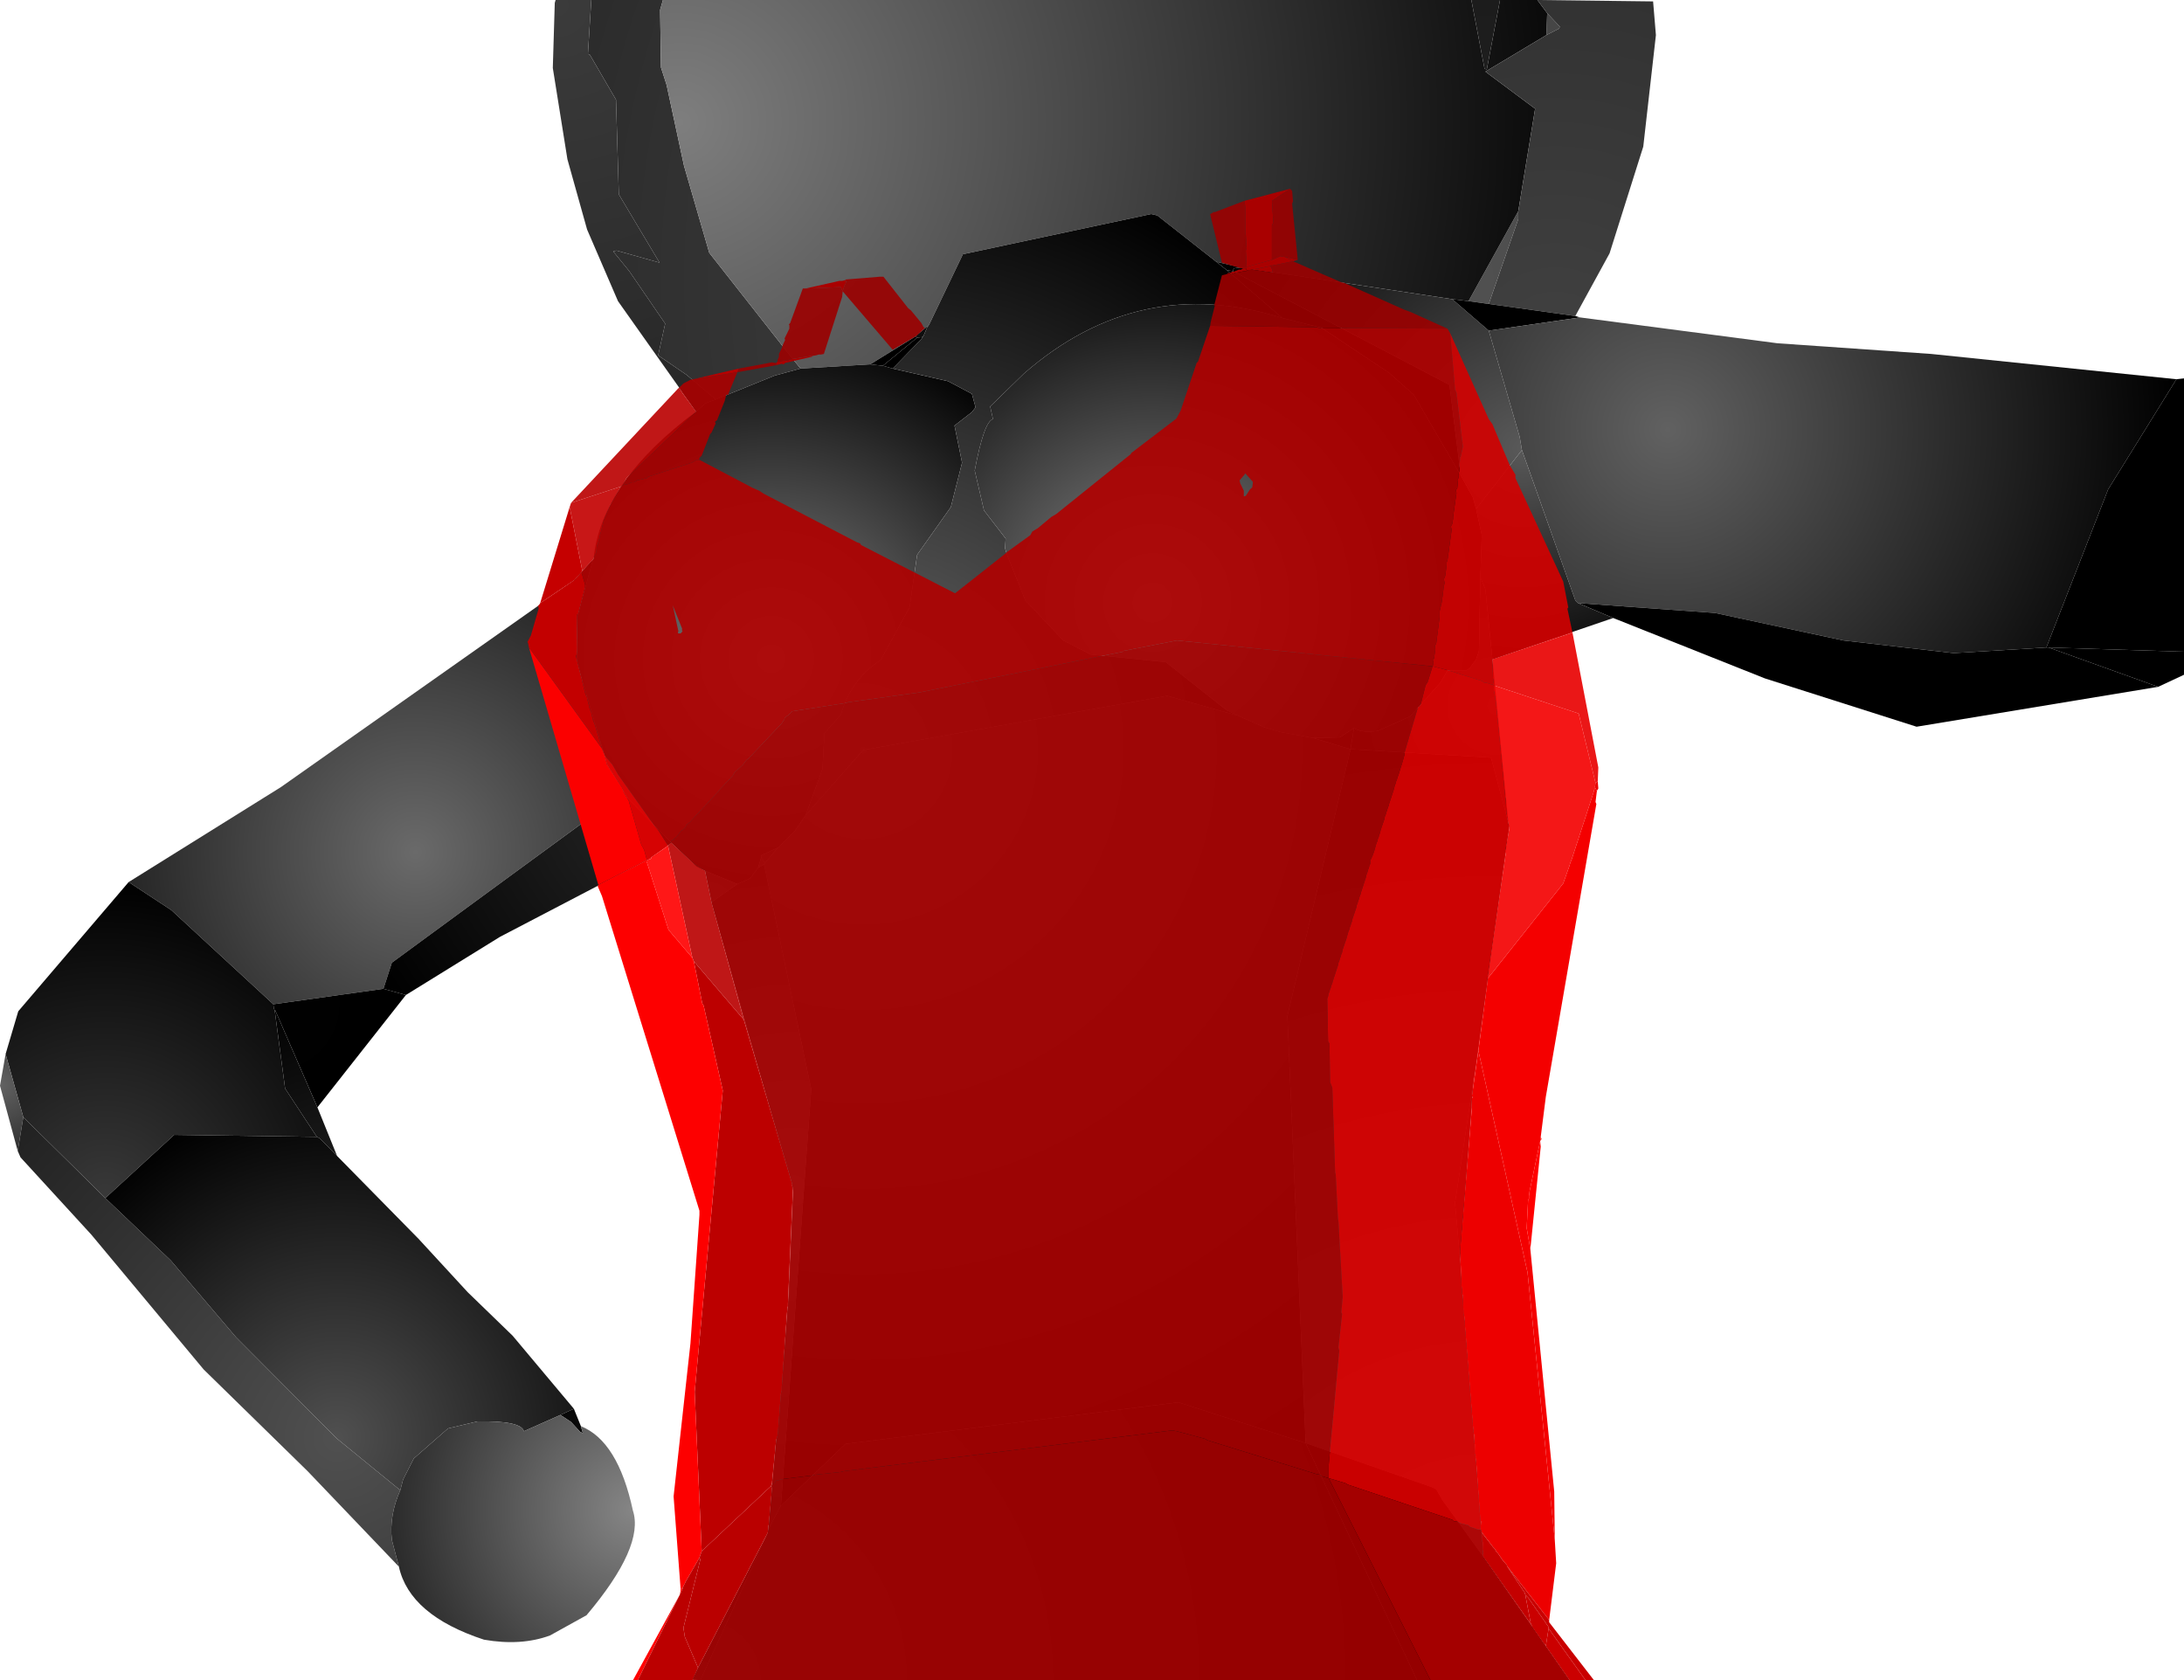 <?xml version="1.0" encoding="UTF-8" standalone="no"?>
<svg xmlns:xlink="http://www.w3.org/1999/xlink" height="299.1px" width="388.75px" xmlns="http://www.w3.org/2000/svg">
  <g transform="matrix(1.0, 0.0, 0.0, 1.0, 389.65, 300.0)">
    <path d="M-284.4 -300.0 L-271.65 -300.0 -272.15 -298.25 -272.0 -288.0 -271.0 -284.9 -267.9 -270.5 -263.4 -255.0 -250.15 -238.15 -250.0 -237.9 -247.15 -234.4 -251.75 -233.15 -262.25 -228.9 -267.4 -233.25 -272.5 -236.75 -271.25 -242.4 -277.65 -251.75 -280.5 -255.25 -279.9 -255.4 -272.25 -253.25 -279.5 -265.4 -280.0 -282.25 -284.65 -290.25 -285.0 -290.4 -284.4 -300.0 M-114.25 -297.65 L-112.0 -295.25 -112.15 -294.9 -114.4 -293.75 -114.25 -297.65 M-119.4 -262.4 L-119.4 -261.0 -124.65 -245.9 -128.25 -246.4 -119.4 -262.4" fill="url(#gradient0)" fill-rule="evenodd" stroke="none"/>
    <path d="M-271.65 -300.0 L-127.75 -300.0 -125.4 -287.75 -125.0 -287.65 -122.65 -300.0 -116.0 -300.0 -114.25 -297.65 -114.4 -293.75 -125.25 -287.25 -116.4 -280.65 -119.4 -262.4 -128.25 -246.4 -131.15 -246.75 -168.75 -252.4 -173.15 -253.4 -183.65 -261.65 -184.75 -261.9 -218.25 -254.75 -224.25 -242.25 -224.5 -242.0 -226.4 -240.4 -226.65 -240.15 -234.75 -235.15 -247.15 -234.4 -250.0 -237.9 -250.15 -238.15 -263.4 -255.0 -267.9 -270.5 -271.0 -284.9 -272.0 -288.0 -272.15 -298.25 -271.65 -300.0" fill="url(#gradient1)" fill-rule="evenodd" stroke="none"/>
    <path d="M-264.15 -145.0 L-265.65 -145.75 -270.15 -150.0 -277.9 -157.9 -281.5 -163.75 -287.0 -182.25 -286.9 -190.5 -286.75 -190.75 -284.25 -199.9 -284.0 -200.5 Q-282.65 -214.15 -265.75 -226.75 L-264.0 -228.25 -262.25 -228.9 -251.75 -233.15 -247.15 -234.4 -234.75 -235.15 -232.5 -234.9 -230.75 -234.4 -220.9 -232.15 -216.65 -229.9 -216.0 -227.5 -216.65 -226.65 -219.75 -224.25 -218.4 -217.65 -220.4 -209.75 -226.4 -201.25 -227.75 -191.9 -232.9 -182.5 Q-238.15 -179.15 -240.0 -172.75 L-242.9 -169.5 -243.25 -163.15 -246.25 -154.9 -248.15 -152.15 -251.15 -149.15 -254.15 -147.75 -254.15 -147.4 -254.75 -145.5 -256.15 -143.65 -258.4 -142.65 -264.15 -145.0" fill="url(#gradient2)" fill-rule="evenodd" stroke="none"/>
    <path d="M-232.5 -234.9 L-234.75 -235.15 -226.65 -240.15 -226.4 -239.9 -232.5 -234.9" fill="url(#gradient3)" fill-rule="evenodd" stroke="none"/>
    <path d="M-170.25 -251.75 L-171.25 -251.9 -173.15 -253.4 -168.75 -252.4 -170.0 -252.25 -170.25 -251.75 M-224.5 -242.0 L-224.65 -241.65 -225.25 -240.25 -225.5 -240.0 -226.4 -239.9 -226.65 -240.15 -226.4 -240.4 -224.5 -242.0" fill="url(#gradient4)" fill-rule="evenodd" stroke="none"/>
    <path d="M-224.65 -241.65 L-224.5 -242.0 -224.25 -242.25 -224.65 -241.65 M-225.5 -240.0 L-225.25 -240.25 -225.65 -239.65 -225.5 -240.0" fill="url(#gradient5)" fill-rule="evenodd" stroke="none"/>
    <path d="M-161.4 -243.4 Q-186.9 -251.4 -207.4 -233.5 L-213.4 -227.65 -212.9 -225.4 Q-214.5 -225.0 -216.15 -216.25 L-214.5 -209.15 -210.65 -204.15 -210.75 -202.4 -210.4 -201.25 -207.15 -193.15 -200.4 -186.0 -195.5 -183.5 -182.15 -182.15 -171.4 -173.65 -169.4 -172.65 -181.9 -176.15 -236.0 -166.5 -246.25 -154.9 -243.25 -163.15 -242.9 -169.5 -240.0 -172.75 Q-238.15 -179.15 -232.9 -182.5 L-227.75 -191.9 -226.4 -201.25 -220.4 -209.75 -218.4 -217.65 -219.75 -224.25 -216.65 -226.65 -216.0 -227.5 -216.65 -229.9 -220.9 -232.15 -230.75 -234.4 -225.65 -239.65 -225.25 -240.25 -224.65 -241.65 -224.25 -242.25 -218.25 -254.75 -184.75 -261.9 -183.65 -261.65 -173.15 -253.4 -171.25 -251.9 -161.4 -243.4 M-155.9 -168.65 L-151.15 -168.75 -148.65 -170.4 -149.25 -166.65 -155.9 -168.65 M-251.15 -149.15 L-253.5 -146.4 -254.15 -147.4 -254.15 -147.75 -251.15 -149.15" fill="url(#gradient6)" fill-rule="evenodd" stroke="none"/>
    <path d="M-129.65 -215.4 L-138.0 -229.75 -142.4 -233.65 -154.4 -241.65 -161.4 -243.4 -171.25 -251.9 -170.25 -251.75 -131.65 -231.5 -129.65 -215.4" fill="url(#gradient7)" fill-rule="evenodd" stroke="none"/>
    <path d="M-161.4 -243.4 L-154.4 -241.65 -142.4 -233.65 -138.0 -229.75 -129.65 -215.4 -127.5 -211.5 -126.9 -209.4 -125.9 -204.75 -126.15 -197.25 -126.4 -184.15 -126.9 -182.65 -128.0 -181.15 -128.65 -180.65 -132.0 -180.65 -133.25 -178.5 -138.65 -172.5 -144.4 -169.9 Q-147.25 -169.5 -148.65 -170.4 L-151.15 -168.75 -155.9 -168.65 -161.5 -169.65 -164.5 -170.5 -169.4 -172.65 -171.4 -173.65 -182.15 -182.15 -195.5 -183.5 -200.4 -186.0 -207.15 -193.15 -210.4 -201.25 -210.75 -202.4 -210.65 -204.15 -214.5 -209.15 -216.15 -216.25 Q-214.5 -225.0 -212.9 -225.4 L-213.4 -227.65 -207.4 -233.5 Q-186.9 -251.4 -161.4 -243.4" fill="url(#gradient8)" fill-rule="evenodd" stroke="none"/>
    <path d="M-169.4 -172.65 L-164.5 -170.5 -161.5 -169.65 -155.9 -168.65 -149.25 -166.65 -160.5 -119.15 -157.25 -43.15 -179.9 -50.4 -239.15 -43.0 -250.65 -32.0 -245.25 -106.15 -253.65 -146.15 -253.5 -146.4 -251.15 -149.15 -248.15 -152.15 -246.25 -154.9 -236.0 -166.5 -181.9 -176.15 -169.4 -172.65" fill="url(#gradient9)" fill-rule="evenodd" stroke="none"/>
    <path d="M-230.75 -234.4 L-232.5 -234.9 -226.4 -239.9 -225.5 -240.0 -225.65 -239.65 -230.75 -234.4" fill="url(#gradient10)" fill-rule="evenodd" stroke="none"/>
    <path d="M-127.75 -300.0 L-122.65 -300.0 -125.0 -287.65 -125.4 -287.75 -127.75 -300.0" fill="url(#gradient11)" fill-rule="evenodd" stroke="none"/>
    <path d="M-116.0 -300.0 L-95.4 -299.75 -94.9 -293.75 -97.15 -273.9 -103.15 -254.9 -109.25 -243.75 -124.65 -245.9 -119.4 -261.0 -119.4 -262.4 -116.4 -280.65 -125.25 -287.25 -114.4 -293.75 -112.15 -294.9 -112.0 -295.25 -114.25 -297.65 -116.0 -300.0" fill="url(#gradient12)" fill-rule="evenodd" stroke="none"/>
    <path d="M-124.65 -241.15 L-119.15 -222.25 -118.75 -219.9 -126.9 -209.4 -127.5 -211.5 -129.65 -215.4 -131.65 -231.5 -170.25 -251.75 -170.0 -252.25 -168.75 -252.4 -131.15 -246.75 -124.65 -241.15" fill="url(#gradient13)" fill-rule="evenodd" stroke="none"/>
    <path d="M-109.25 -243.75 L-108.4 -243.5 -124.65 -241.15 -131.15 -246.75 -128.25 -246.4 -124.65 -245.9 -109.25 -243.75" fill="url(#gradient14)" fill-rule="evenodd" stroke="none"/>
    <path d="M-108.4 -243.5 L-73.25 -238.9 -45.9 -237.0 -2.25 -232.5 -14.4 -212.9 -25.4 -184.75 -41.9 -183.75 -61.5 -186.0 -84.4 -190.9 -108.75 -192.65 -109.25 -193.15 -118.75 -219.9 -119.15 -222.25 -124.65 -241.15 -108.4 -243.5" fill="url(#gradient15)" fill-rule="evenodd" stroke="none"/>
    <path d="M-2.25 -232.5 L-0.9 -232.65 -0.9 -184.0 -25.0 -184.75 -25.4 -184.75 -14.4 -212.9 -2.25 -232.5" fill="url(#gradient16)" fill-rule="evenodd" stroke="none"/>
    <path d="M-0.9 -184.0 L-0.9 -179.9 -5.5 -177.75 -25.0 -184.75 -0.9 -184.0" fill="url(#gradient17)" fill-rule="evenodd" stroke="none"/>
    <path d="M-5.5 -177.75 L-48.5 -170.65 -75.5 -179.25 -102.5 -190.0 -108.75 -192.65 -84.4 -190.9 -61.5 -186.0 -41.9 -183.75 -25.4 -184.75 -25.0 -184.75 -5.5 -177.75" fill="url(#gradient18)" fill-rule="evenodd" stroke="none"/>
    <path d="M-265.75 -226.75 L-279.65 -246.4 -285.15 -259.15 -288.65 -271.65 -291.25 -287.9 -290.9 -299.5 -290.75 -300.0 -284.4 -300.0 -285.0 -290.4 -284.65 -290.25 -280.0 -282.25 -279.5 -265.4 -272.25 -253.25 -279.9 -255.4 -280.5 -255.25 -277.65 -251.75 -271.25 -242.4 -272.5 -236.75 -267.4 -233.25 -262.25 -228.9 -264.0 -228.25 -265.75 -226.75" fill="url(#gradient19)" fill-rule="evenodd" stroke="none"/>
    <path d="M-102.5 -190.0 L-124.0 -182.65 -125.25 -195.15 -126.15 -197.25 -125.9 -204.75 -126.9 -209.4 -118.75 -219.9 -109.25 -193.15 -108.75 -192.65 -102.5 -190.0" fill="url(#gradient20)" fill-rule="evenodd" stroke="none"/>
    <path d="M-124.0 -182.65 L-121.15 -153.5 -124.25 -165.15 -149.25 -166.65 -148.65 -170.4 Q-147.25 -169.5 -144.4 -169.9 L-138.65 -172.5 -133.25 -178.5 -132.0 -180.65 -128.65 -180.65 -128.0 -181.15 -126.9 -182.65 -126.4 -184.15 -126.15 -197.25 -125.25 -195.15 -124.0 -182.65" fill="url(#gradient21)" fill-rule="evenodd" stroke="none"/>
    <path d="M-284.25 -200.25 L-284.0 -200.5 -284.25 -199.9 -284.25 -200.25" fill="url(#gradient22)" fill-rule="evenodd" stroke="none"/>
    <path d="M-366.75 -143.0 L-339.65 -159.9 -287.5 -196.65 -284.25 -200.25 -284.25 -199.9 -286.75 -190.75 -286.9 -190.5 -287.0 -182.25 -281.5 -163.75 -277.9 -157.9 -282.25 -156.25 -319.9 -128.65 -321.4 -124.0 -341.0 -121.25 -359.15 -138.0 -366.75 -143.0" fill="url(#gradient23)" fill-rule="evenodd" stroke="none"/>
    <path d="M-388.65 -112.4 L-386.4 -120.0 -366.75 -143.0 -359.15 -138.0 -341.0 -121.25 -340.9 -120.5 -340.75 -120.15 -338.9 -106.25 -333.25 -97.65 -358.65 -98.0 -370.9 -86.75 -385.5 -101.15 -388.65 -112.4" fill="url(#gradient24)" fill-rule="evenodd" stroke="none"/>
    <path d="M-386.5 -95.15 L-389.65 -106.75 -388.65 -112.4 -385.5 -101.15 -386.5 -95.15" fill="url(#gradient25)" fill-rule="evenodd" stroke="none"/>
    <path d="M-318.65 -21.15 L-334.9 -38.15 -353.4 -56.25 -373.4 -80.25 -386.0 -94.0 -386.5 -95.15 -385.5 -101.15 -370.9 -86.75 -359.25 -75.65 -347.65 -62.0 -329.75 -44.0 -318.4 -34.75 Q-320.4 -30.25 -319.9 -25.9 L-318.65 -21.15" fill="url(#gradient26)" fill-rule="evenodd" stroke="none"/>
    <path d="M-270.15 -150.0 L-274.5 -146.9 -300.65 -133.25 -317.4 -122.9 -321.4 -124.0 -319.9 -128.65 -282.25 -156.25 -277.9 -157.9 -270.15 -150.0" fill="url(#gradient27)" fill-rule="evenodd" stroke="none"/>
    <path d="M-317.4 -122.9 L-333.15 -102.9 -340.65 -120.15 -340.75 -120.15 -340.9 -120.5 -341.0 -121.25 -321.4 -124.0 -317.4 -122.9" fill="url(#gradient28)" fill-rule="evenodd" stroke="none"/>
    <path d="M-121.15 -153.5 L-121.15 -153.4 -121.0 -153.0 -127.25 -108.4 -127.4 -108.0 -127.4 -107.5 -130.65 -85.9 -129.75 -75.65 -125.5 -22.75 -132.9 -33.0 -134.0 -34.9 -134.65 -35.25 -157.25 -43.15 -160.5 -119.15 -149.25 -166.65 -124.25 -165.15 -121.15 -153.5" fill="url(#gradient29)" fill-rule="evenodd" stroke="none"/>
    <path d="M-137.4 -0.9 L-265.0 -0.9 -253.4 -26.25 -253.0 -27.15 -252.9 -27.75 -250.65 -32.0 -239.15 -43.0 -179.9 -50.4 -157.25 -43.15 -137.4 -0.9" fill="url(#gradient30)" fill-rule="evenodd" stroke="none"/>
    <path d="M-252.9 -27.75 L-249.15 -70.15 -248.4 -87.9 -263.0 -139.4 -258.4 -142.65 -256.15 -143.65 -254.75 -145.5 -253.65 -146.15 -245.25 -106.15 -250.65 -32.0 -252.9 -27.75" fill="url(#gradient31)" fill-rule="evenodd" stroke="none"/>
    <path d="M-263.0 -139.4 L-264.15 -145.0 -258.4 -142.65 -263.0 -139.4 M-253.5 -146.4 L-253.65 -146.15 -254.75 -145.5 -254.15 -147.4 -253.5 -146.4" fill="url(#gradient32)" fill-rule="evenodd" stroke="none"/>
    <path d="M-127.4 -107.5 L-129.75 -75.65 -130.65 -85.9 -127.4 -107.5" fill="url(#gradient33)" fill-rule="evenodd" stroke="none"/>
    <path d="M-333.15 -102.9 L-329.65 -94.25 -332.75 -97.4 -333.25 -97.65 -338.9 -106.25 -340.75 -120.15 -340.65 -120.15 -333.15 -102.9" fill="url(#gradient34)" fill-rule="evenodd" stroke="none"/>
    <path d="M-329.65 -94.25 L-315.15 -79.5 -306.4 -70.0 -298.4 -62.25 -287.5 -49.25 -289.9 -48.15 -296.4 -45.25 Q-296.9 -47.15 -304.65 -47.0 L-309.9 -45.75 -316.0 -40.4 -317.9 -36.65 -318.4 -34.75 -329.75 -44.0 -347.65 -62.0 -359.25 -75.65 -370.9 -86.75 -358.65 -98.0 -333.25 -97.65 -332.75 -97.4 -329.65 -94.25" fill="url(#gradient35)" fill-rule="evenodd" stroke="none"/>
    <path d="M-287.5 -49.25 L-286.25 -46.15 -285.9 -44.9 -286.4 -45.15 -288.0 -46.9 -289.9 -48.15 -287.5 -49.25" fill="url(#gradient36)" fill-rule="evenodd" stroke="none"/>
    <path d="M-286.25 -46.15 Q-279.65 -43.5 -277.0 -31.15 -274.9 -24.75 -285.25 -12.5 L-291.75 -8.9 Q-296.9 -7.0 -303.5 -8.15 -316.75 -12.5 -318.65 -21.15 L-319.9 -25.9 Q-320.4 -30.25 -318.4 -34.75 L-317.9 -36.65 -316.0 -40.4 -309.9 -45.75 -304.65 -47.0 Q-296.9 -47.15 -296.4 -45.25 L-289.9 -48.15 -288.0 -46.9 -286.4 -45.15 -285.9 -44.9 -286.25 -46.15" fill="url(#gradient37)" fill-rule="evenodd" stroke="none"/>
    <path d="M-125.5 -22.75 L-110.25 -0.9 -137.4 -0.9 -157.25 -43.15 -134.65 -35.25 -134.0 -34.9 -132.9 -33.0 -125.5 -22.75" fill="url(#gradient38)" fill-rule="evenodd" stroke="none"/>
    <path d="M-265.0 -0.9 L-266.4 -1.15 -253.4 -26.25 -265.0 -0.9" fill="url(#gradient39)" fill-rule="evenodd" stroke="none"/>
    <path d="M-160.0 -266.4 L-163.25 -264.25 -163.0 -260.4 -163.25 -259.9 -163.25 -253.75 -167.75 -252.5 -167.9 -255.4 -167.75 -255.75 -167.9 -258.15 -168.0 -258.4 -168.0 -263.25 -168.15 -264.25 -160.0 -266.4 M-160.9 -254.25 L-158.65 -253.75 -159.5 -253.5 -160.9 -254.25 M-168.4 -252.25 L-168.0 -252.25 -167.9 -252.25 -167.75 -251.9 -167.75 -251.75 -168.15 -251.75 -170.5 -251.25 -170.75 -251.4 -171.15 -251.25 -171.15 -251.4 -170.75 -251.4 -170.25 -251.65 -170.0 -251.65 -169.15 -252.0 -168.75 -252.0 -168.4 -252.25 M-163.5 -252.65 L-163.15 -251.9 -163.15 -251.5 -166.75 -252.0 -163.5 -252.65 M-245.0 -236.65 L-245.15 -236.5 -249.9 -235.4 -250.15 -235.15 -250.5 -235.25 -251.5 -235.0 -251.5 -235.4 -251.25 -235.65 -250.75 -235.65 -250.4 -235.75 -250.15 -235.9 -249.4 -235.75 -249.15 -236.0 -245.25 -236.65 -245.0 -236.65 M-246.25 -248.65 L-240.25 -250.0 -239.75 -250.0 -239.15 -250.15 -239.0 -250.0 -239.15 -249.5 -239.4 -249.0 -239.65 -248.15 -240.0 -248.9 -246.25 -248.65" fill="#a90000" fill-rule="evenodd" stroke="none"/>
    <path d="M-132.0 -241.5 L-154.9 -241.65 -155.4 -241.75 -174.25 -242.0 -174.15 -242.65 -173.4 -245.65 -173.65 -245.65 -173.5 -245.75 -172.15 -251.0 -171.5 -251.15 -171.25 -251.25 -171.15 -251.25 -170.75 -251.4 -170.5 -251.25 -168.15 -251.75 -167.75 -251.75 -167.75 -251.9 -166.75 -252.0 -163.15 -251.5 -163.15 -251.9 -163.5 -252.65 -163.5 -252.75 -163.15 -252.75 -159.5 -253.5 -150.9 -249.75 -150.4 -249.65 -139.75 -244.9 -138.65 -244.5 -132.0 -241.5 M-160.0 -266.4 L-159.65 -266.0 -159.5 -264.15 -159.65 -263.75 -158.65 -253.75 -160.9 -254.25 -161.75 -254.4 -163.25 -253.75 -163.25 -259.9 -163.0 -260.4 -163.25 -264.25 -160.0 -266.4 M-168.15 -264.25 L-168.0 -263.25 -168.0 -258.4 -167.9 -258.15 -167.75 -255.75 -167.9 -255.4 -167.75 -252.5 -167.75 -252.4 -168.0 -252.25 -168.4 -252.25 -168.75 -252.25 -172.15 -253.25 -174.25 -261.9 -173.75 -262.15 -173.75 -262.25 -173.4 -262.25 -168.15 -264.25 M-239.15 -250.15 L-239.15 -250.25 -233.0 -250.75 -232.4 -250.75 -228.0 -245.15 -227.5 -244.75 -225.65 -242.5 -225.25 -241.75 -225.0 -241.65 -226.5 -240.25 -226.65 -240.15 -230.75 -237.75 -239.65 -248.15 -239.75 -247.15 -243.0 -237.0 -243.5 -236.9 -243.9 -236.9 -244.4 -236.75 -245.0 -236.65 -245.25 -236.65 -249.15 -236.0 -249.4 -235.75 -250.15 -235.9 -250.4 -235.75 -250.75 -235.65 -251.25 -235.65 -251.25 -235.9 -251.0 -236.5 -251.0 -237.0 -250.4 -238.25 -250.4 -238.4 -249.9 -239.5 -250.0 -239.75 -249.15 -241.5 -249.15 -242.15 -249.25 -242.25 -249.0 -242.5 -246.75 -248.65 -246.25 -248.65 -240.0 -248.9 -239.65 -248.15 -239.4 -249.0 -239.15 -249.5 -239.0 -250.0 -239.15 -250.15 M-251.5 -235.0 L-258.4 -233.75 -258.15 -234.4 -252.25 -235.5 -251.5 -235.4 -251.5 -235.0" fill="#9b0000" fill-opacity="0.91" fill-rule="evenodd" stroke="none"/>
    <path d="M-163.25 -253.75 L-161.75 -254.4 -160.9 -254.25 -159.5 -253.5 -163.15 -252.75 -163.5 -252.75 -163.5 -252.65 -166.75 -252.0 -167.75 -251.9 -167.9 -252.25 -168.0 -252.25 -167.75 -252.4 -167.75 -252.5 -163.25 -253.75" fill="#aa0000" fill-rule="evenodd" stroke="none"/>
    <path d="M-131.5 -240.65 L-130.65 -230.65 -130.4 -230.15 -129.25 -220.5 -129.65 -218.65 -129.75 -218.65 -129.9 -216.15 -130.0 -215.75 -130.0 -215.0 -130.25 -214.5 -130.15 -214.15 -130.25 -213.15 -130.5 -212.75 -130.4 -212.25 -131.0 -208.0 -131.0 -207.65 -131.15 -206.75 -131.4 -206.25 -131.25 -205.75 -132.0 -200.25 -132.15 -199.9 -132.15 -199.4 -132.4 -197.5 -132.65 -196.9 -132.5 -196.25 -132.65 -195.65 -133.0 -192.9 -133.4 -191.15 -133.4 -190.15 -134.0 -185.5 -134.25 -185.0 -134.15 -184.5 -134.4 -182.75 -134.65 -182.5 -134.5 -182.4 -134.5 -181.9 -134.65 -181.4 -180.15 -186.0 -189.65 -184.15 -189.75 -184.0 -226.0 -176.75 -238.75 -175.0 -238.9 -174.9 -248.65 -173.4 -248.9 -173.15 -249.0 -173.0 -249.4 -172.65 -249.65 -172.5 -250.0 -172.15 -250.0 -172.0 -250.5 -171.25 -256.4 -165.0 -256.75 -164.75 -257.4 -163.9 -258.9 -162.5 -259.25 -161.9 -261.5 -159.5 -261.75 -159.15 -263.65 -157.15 -263.75 -157.0 -266.65 -153.9 -266.75 -153.75 -267.5 -153.15 -267.65 -152.75 -268.15 -152.25 -268.4 -152.15 -269.15 -151.15 -269.4 -150.9 -269.65 -150.75 -269.75 -150.5 -270.15 -150.4 -270.15 -150.25 -270.25 -150.25 -270.25 -150.0 -270.75 -149.5 -272.5 -152.25 -273.15 -153.0 -279.65 -162.15 -280.65 -163.9 -282.0 -165.5 -282.5 -166.75 -283.9 -171.4 -284.0 -171.4 -284.4 -173.0 -284.4 -173.15 -284.5 -173.4 -284.65 -173.65 -285.25 -176.15 -285.4 -176.25 -287.15 -183.25 -287.0 -183.5 -286.9 -184.5 -287.0 -190.5 -286.75 -190.75 -285.5 -195.5 -285.5 -195.9 -286.15 -198.15 -286.0 -198.4 -284.0 -200.5 -283.9 -200.9 -283.5 -201.75 -283.5 -201.9 -283.4 -202.9 -283.25 -203.15 -282.15 -207.5 -281.0 -210.15 -280.75 -210.5 -279.15 -213.4 -278.75 -213.65 -277.65 -213.9 -277.25 -214.15 -276.75 -214.15 -276.25 -214.5 -274.5 -214.9 -274.25 -215.15 -266.5 -217.65 -265.65 -218.15 -265.15 -218.15 -255.65 -213.15 -254.5 -212.65 -253.75 -212.15 -237.15 -203.5 -236.5 -203.25 -236.4 -203.0 -219.65 -194.4 -210.65 -201.5 -210.4 -201.75 -206.25 -204.75 -205.9 -205.4 -204.9 -206.0 -202.5 -208.0 -201.65 -208.5 -188.4 -219.15 -188.25 -219.4 -180.25 -225.5 -179.5 -226.9 -176.65 -235.4 -176.4 -235.65 -174.25 -242.0 -155.4 -241.75 -154.9 -241.65 -132.0 -241.5 -131.5 -240.65 M-166.65 -214.25 L-168.0 -215.75 -168.15 -215.5 -169.0 -214.5 -168.9 -214.0 -168.25 -212.65 -168.25 -211.65 -167.9 -211.75 -167.15 -212.9 -166.75 -213.25 -166.65 -214.0 -166.65 -214.25 M-268.25 -188.15 L-269.9 -192.25 -268.9 -187.65 -269.0 -187.4 -268.9 -187.25 -268.5 -187.25 -268.15 -187.65 -268.25 -187.75 -268.25 -188.15" fill="#b00000" fill-opacity="0.91" fill-rule="evenodd" stroke="none"/>
    <path d="M-266.25 -232.5 L-258.15 -234.4 -258.4 -233.75 -266.25 -232.5" fill="#b60000" fill-rule="evenodd" stroke="none"/>
    <path d="M-265.15 -218.15 L-265.65 -218.15 -266.5 -217.65 -274.25 -215.15 -274.5 -214.9 -276.25 -214.5 -276.75 -214.15 -277.25 -214.15 -277.65 -213.9 -278.75 -213.65 -278.15 -214.9 -265.75 -226.75 -268.15 -230.0 -268.4 -230.4 -268.5 -230.65 -268.9 -230.9 -268.75 -231.0 -268.0 -231.75 -266.75 -232.4 -266.25 -232.5 -258.4 -233.75 -260.0 -229.9 -260.0 -229.75 -260.4 -229.75 -260.4 -229.65 -260.65 -228.65 -262.0 -225.25 -262.4 -224.9 -262.25 -224.65 -263.0 -223.0 -263.25 -222.75 -264.75 -218.9 -265.15 -218.5 -265.15 -218.15" fill="#a80000" fill-opacity="0.91" fill-rule="evenodd" stroke="none"/>
    <path d="M-134.65 -181.4 L-134.5 -181.9 -134.5 -182.4 -134.65 -182.5 -134.4 -182.75 -134.15 -184.5 -134.25 -185.0 -134.0 -185.5 -133.4 -190.15 -133.4 -191.15 -133.0 -192.9 -132.65 -195.65 -132.5 -196.25 -132.65 -196.9 -132.4 -197.5 -132.15 -199.4 -132.15 -199.9 -132.0 -200.25 -131.25 -205.75 -131.4 -206.25 -131.15 -206.75 -131.0 -207.65 -131.0 -208.0 -130.4 -212.25 -130.5 -212.75 -130.25 -213.15 -130.15 -214.15 -130.25 -214.5 -130.0 -215.0 -130.0 -215.75 -129.9 -216.15 -129.75 -218.65 -129.65 -218.65 -129.25 -220.5 -130.4 -230.15 -130.65 -230.65 -131.5 -240.65 -124.65 -225.4 -124.0 -224.5 -120.9 -217.15 -119.9 -215.5 -119.9 -214.9 -111.4 -196.5 -110.5 -191.9 -110.65 -191.65 -109.75 -187.4 -124.0 -182.65 -123.9 -179.25 -123.75 -178.9 -123.9 -178.15 -124.15 -178.15 -125.15 -178.5 -125.5 -178.5 -125.75 -178.75 -131.75 -180.65 -134.65 -181.4" fill="#d30000" fill-opacity="0.91" fill-rule="evenodd" stroke="none"/>
    <path d="M-270.25 -150.0 L-270.25 -150.25 -270.15 -150.25 -270.15 -150.4 -269.75 -150.5 -269.65 -150.75 -269.4 -150.9 -269.15 -151.15 -268.4 -152.15 -268.15 -152.25 -267.65 -152.75 -267.5 -153.15 -266.75 -153.75 -266.65 -153.9 -263.75 -157.0 -263.65 -157.15 -261.75 -159.15 -261.5 -159.5 -259.25 -161.9 -258.9 -162.5 -257.4 -163.9 -256.75 -164.75 -256.4 -165.0 -250.5 -171.25 -250.0 -172.0 -250.0 -172.15 -249.65 -172.5 -249.4 -172.65 -249.0 -173.0 -248.9 -173.15 -248.65 -173.4 -238.9 -174.9 -238.75 -175.0 -226.0 -176.75 -189.75 -184.0 -189.65 -184.15 -180.15 -186.0 -134.65 -181.4 -135.5 -178.65 -135.9 -178.0 -136.75 -174.65 -137.0 -174.25 -137.25 -174.15 -139.65 -166.0 -139.65 -165.65 -140.0 -164.4 -140.75 -162.0 -140.9 -161.65 -141.0 -161.25 -141.15 -160.9 -141.25 -160.5 -141.4 -160.15 -141.5 -159.65 -142.4 -156.9 -142.5 -156.5 -142.65 -156.15 -142.75 -155.75 -142.9 -155.4 -143.0 -155.0 -143.15 -154.65 -143.25 -154.15 -143.9 -152.25 -144.0 -151.75 -144.15 -151.4 -144.25 -151.0 -144.4 -150.65 -144.5 -150.25 -144.65 -149.9 -145.0 -148.65 -145.25 -147.9 -145.65 -147.0 -145.75 -147.0 -145.75 -146.25 -145.9 -145.9 -146.0 -145.5 -146.15 -145.15 -146.25 -144.75 -146.4 -144.4 -146.5 -143.9 -147.4 -141.15 -147.5 -140.75 -147.65 -140.4 -147.75 -140.0 -147.9 -139.65 -148.0 -139.25 -148.15 -138.9 -148.25 -138.4 -148.9 -136.5 -149.0 -136.0 -149.15 -135.65 -149.25 -135.25 -149.4 -134.9 -149.5 -134.5 -149.65 -134.15 -150.0 -132.9 -150.65 -131.0 -150.75 -130.5 -150.9 -130.15 -151.0 -129.75 -151.15 -129.4 -151.25 -129.0 -151.4 -128.65 -151.5 -128.15 -152.4 -125.4 -152.5 -125.0 -152.65 -124.65 -152.75 -124.25 -152.9 -123.9 -153.0 -123.5 -153.15 -123.15 -153.25 -122.65 -153.4 -122.25 -153.25 -114.65 -153.0 -114.25 -152.9 -107.4 -152.5 -106.4 -152.0 -91.25 -151.9 -91.0 -151.5 -83.15 -151.4 -82.5 -150.65 -69.15 -150.9 -66.4 -150.75 -66.15 -151.4 -60.15 -151.25 -59.65 -153.15 -39.15 -153.15 -36.9 -154.4 -37.25 -154.65 -37.5 -155.4 -37.65 -174.75 -43.65 -175.15 -43.9 -180.15 -45.25 -181.0 -45.4 -239.4 -38.15 -240.0 -38.0 -244.65 -37.5 -244.9 -37.4 -250.25 -36.75 -251.65 -36.4 -251.75 -36.0 -252.25 -35.9 -251.5 -43.65 -251.25 -44.5 -251.15 -45.25 -251.15 -45.5 -250.65 -52.0 -250.5 -52.5 -250.5 -53.15 -249.5 -67.15 -249.4 -67.5 -249.4 -68.0 -248.5 -88.5 -248.65 -88.9 -248.65 -89.25 -257.25 -118.5 -263.0 -139.4 -264.15 -145.0 -266.0 -146.15 -270.15 -150.0 -270.25 -150.0" fill="#a70000" fill-opacity="0.91" fill-rule="evenodd" stroke="none"/>
    <path d="M-270.75 -149.5 L-270.25 -150.0 -270.15 -150.0 -266.0 -146.15 -264.15 -145.0 -263.0 -139.4 -257.25 -118.5 -266.15 -128.9 -266.4 -129.5 -270.75 -149.5" fill="#b80000" fill-opacity="0.91" fill-rule="evenodd" stroke="none"/>
    <path d="M-282.0 -165.5 L-280.65 -163.9 -279.65 -162.15 -273.15 -153.0 -272.5 -152.25 -270.75 -149.5 -271.0 -149.25 -273.65 -147.5 -273.75 -147.4 -273.75 -147.15 -274.5 -146.9 -275.0 -148.75 -275.5 -149.65 -277.75 -157.5 -278.65 -159.0 -278.65 -159.15 -279.0 -159.9 -281.65 -164.0 -282.0 -165.5 M-123.9 -178.15 L-123.75 -178.9 -123.9 -179.25 -124.0 -182.65 -109.75 -187.4 -105.15 -163.4 -105.25 -160.9 -105.65 -160.65 -108.65 -173.0 -123.75 -178.0 -123.9 -178.15" fill="#e80000" fill-opacity="0.91" fill-rule="evenodd" stroke="none"/>
    <path d="M-282.5 -166.75 L-282.0 -165.5 -281.65 -164.0 -279.0 -159.9 -278.65 -159.15 -278.65 -159.0 -277.75 -157.5 -275.5 -149.65 -275.0 -148.75 -274.5 -146.9 -283.15 -142.5 -295.5 -184.75 -282.5 -166.75" fill="#fb0000" fill-rule="evenodd" stroke="none"/>
    <path d="M-286.15 -198.15 L-285.5 -195.9 -285.5 -195.5 -286.75 -190.75 -287.0 -190.5 -286.9 -184.5 -287.0 -183.5 -287.15 -183.25 -285.4 -176.25 -285.25 -176.15 -284.65 -173.65 -284.5 -173.4 -284.4 -173.15 -284.4 -173.0 -284.0 -171.4 -283.9 -171.4 -282.5 -166.75 -295.5 -184.75 -295.65 -185.5 -295.75 -185.75 -295.15 -186.9 -293.75 -191.75 -293.9 -192.15 -293.65 -192.4 -293.5 -192.65 -287.4 -196.75 -286.15 -198.15" fill="#c30000" fill-rule="evenodd" stroke="none"/>
    <path d="M-286.0 -198.4 L-286.15 -198.15 -287.4 -196.75 -293.5 -192.65 -288.25 -209.75 -286.0 -198.4" fill="#c50000" fill-rule="evenodd" stroke="none"/>
    <path d="M-279.15 -213.4 L-280.75 -210.5 -281.0 -210.15 -282.15 -207.5 -283.25 -203.15 -283.4 -202.9 -283.5 -201.9 -283.5 -201.75 -283.9 -200.9 -284.0 -200.5 -286.0 -198.4 -288.25 -209.75 -288.0 -210.5 -279.15 -213.4" fill="#c20000" fill-opacity="0.91" fill-rule="evenodd" stroke="none"/>
    <path d="M-278.75 -213.65 L-279.15 -213.4 -288.0 -210.5 -268.9 -230.9 -268.5 -230.65 -268.4 -230.4 -268.15 -230.0 -265.75 -226.75 -278.15 -214.9 -278.75 -213.65" fill="#b90000" fill-opacity="0.91" fill-rule="evenodd" stroke="none"/>
    <path d="M-134.65 -181.4 L-131.75 -180.65 -125.75 -178.75 -125.5 -178.5 -125.15 -178.5 -124.15 -178.15 -123.9 -178.15 -123.75 -178.0 -123.75 -177.15 -123.5 -175.9 -123.5 -175.5 -123.4 -175.25 -121.75 -158.5 -121.65 -157.9 -121.5 -155.25 -121.4 -154.75 -121.4 -154.65 -121.0 -152.5 -121.75 -148.4 -121.65 -148.0 -124.9 -125.75 -124.9 -125.15 -126.5 -113.0 -127.65 -104.9 -127.5 -104.65 -127.75 -104.5 -127.65 -102.9 -129.75 -77.25 -129.5 -71.15 -129.4 -70.4 -129.4 -69.75 -129.25 -69.4 -129.15 -66.15 -129.0 -65.65 -129.0 -65.5 -128.9 -64.75 -128.9 -64.15 -127.5 -46.65 -127.5 -46.4 -127.4 -45.65 -127.4 -45.25 -127.25 -44.5 -127.25 -43.65 -127.15 -42.9 -127.15 -41.25 -127.0 -40.9 -127.0 -40.5 -126.9 -39.9 -126.15 -29.4 -126.0 -29.15 -126.15 -27.75 -126.5 -27.75 -128.0 -28.25 -128.25 -28.5 -129.75 -28.9 -130.15 -29.15 -130.9 -29.25 -131.15 -29.5 -149.75 -35.75 -150.15 -36.0 -153.15 -36.9 -153.15 -39.15 -151.25 -59.65 -151.4 -60.15 -150.75 -66.15 -150.9 -66.4 -150.65 -69.15 -151.4 -82.5 -151.5 -83.15 -151.9 -91.0 -152.0 -91.25 -152.5 -106.4 -152.9 -107.4 -153.0 -114.25 -153.25 -114.65 -153.4 -122.25 -153.25 -122.65 -153.15 -123.15 -153.0 -123.5 -152.9 -123.9 -152.75 -124.25 -152.65 -124.65 -152.5 -125.0 -152.4 -125.4 -151.5 -128.15 -151.4 -128.65 -151.25 -129.0 -151.15 -129.4 -151.0 -129.75 -150.9 -130.15 -150.75 -130.5 -150.65 -131.0 -150.0 -132.9 -149.65 -134.15 -149.5 -134.5 -149.4 -134.9 -149.25 -135.25 -149.15 -135.65 -149.0 -136.0 -148.9 -136.5 -148.25 -138.4 -148.15 -138.9 -148.0 -139.25 -147.9 -139.65 -147.75 -140.0 -147.65 -140.4 -147.5 -140.75 -147.4 -141.15 -146.5 -143.9 -146.4 -144.4 -146.25 -144.75 -146.15 -145.15 -146.0 -145.5 -145.9 -145.9 -145.75 -146.25 -145.75 -147.0 -145.65 -147.0 -145.25 -147.9 -145.0 -148.65 -144.65 -149.9 -144.5 -150.25 -144.4 -150.65 -144.25 -151.0 -144.15 -151.4 -144.0 -151.75 -143.9 -152.25 -143.25 -154.15 -143.15 -154.65 -143.0 -155.0 -142.9 -155.4 -142.75 -155.75 -142.65 -156.15 -142.5 -156.5 -142.4 -156.9 -141.5 -159.65 -141.4 -160.15 -141.25 -160.5 -141.15 -160.9 -141.0 -161.25 -140.9 -161.65 -140.75 -162.0 -140.0 -164.4 -139.65 -165.65 -139.65 -166.0 -137.25 -174.15 -137.0 -174.25 -136.75 -174.65 -135.9 -178.0 -135.5 -178.65 -134.65 -181.4" fill="#dd0000" fill-opacity="0.91" fill-rule="evenodd" stroke="none"/>
    <path d="M-252.4 -35.5 L-252.25 -35.9 -251.75 -36.0 -251.65 -36.4 -250.25 -36.75 -244.9 -37.4 -244.65 -37.5 -240.0 -38.0 -239.4 -38.15 -181.0 -45.4 -180.15 -45.25 -175.15 -43.9 -174.75 -43.65 -155.4 -37.65 -154.65 -37.5 -154.4 -37.25 -153.15 -36.9 -135.0 -0.9 -266.4 -0.9 -265.4 -3.15 -253.0 -27.15 -252.9 -27.75 -252.9 -28.25 -252.75 -28.9 -252.75 -29.25 -252.25 -34.9 -252.4 -35.5" fill="#a40000" fill-opacity="0.91" fill-rule="evenodd" stroke="none"/>
    <path d="M-266.15 -128.9 L-257.25 -118.5 -248.65 -89.25 -248.65 -88.9 -248.5 -88.5 -249.4 -68.0 -249.4 -67.5 -249.5 -67.15 -250.5 -53.15 -250.5 -52.5 -250.65 -52.0 -251.15 -45.5 -251.15 -45.25 -251.25 -44.5 -251.5 -43.65 -252.25 -35.9 -252.4 -35.5 -264.75 -23.9 -266.0 -52.25 -261.0 -105.9 -264.4 -121.0 -264.65 -121.4 -266.15 -128.9" fill="#bc0000" fill-rule="evenodd" stroke="none"/>
    <path d="M-283.15 -142.5 L-274.5 -146.9 -274.4 -146.75 -274.5 -146.5 -270.65 -134.5 -266.4 -129.5 -266.15 -128.9 -264.65 -121.4 -264.4 -121.0 -261.0 -105.9 -266.0 -52.25 -264.75 -23.9 -265.15 -22.75 -267.65 -18.4 -267.75 -18.15 -267.9 -17.9 -268.0 -17.65 -268.15 -17.4 -268.15 -17.25 -268.5 -17.15 -269.75 -33.65 -266.75 -60.9 -265.15 -83.75 -265.15 -84.5 -282.5 -140.5 -283.25 -142.25 -283.15 -142.5" fill="#fd0000" fill-rule="evenodd" stroke="none"/>
    <path d="M-105.65 -160.65 L-105.75 -159.9 -105.65 -159.65 -105.75 -159.65 -105.9 -159.4 -105.9 -159.25 -109.9 -147.0 -110.15 -146.4 -110.25 -146.0 -111.4 -142.75 -124.9 -125.75 -121.65 -148.0 -121.75 -148.4 -121.0 -152.5 -121.4 -154.65 -121.4 -154.75 -121.5 -155.25 -121.65 -157.9 -121.75 -158.5 -123.4 -175.25 -123.5 -175.5 -123.5 -175.9 -123.75 -177.15 -123.75 -178.0 -108.65 -173.0 -105.65 -160.65" fill="#f30000" fill-opacity="0.91" fill-rule="evenodd" stroke="none"/>
    <path d="M-105.4 -159.25 L-105.65 -159.65 -105.75 -159.9 -105.65 -160.65 -105.25 -160.9 -105.15 -159.65 -105.4 -159.25" fill="#ea0000" fill-rule="evenodd" stroke="none"/>
    <path d="M-105.65 -159.65 L-105.4 -159.25 -105.65 -157.25 -105.5 -156.9 -114.5 -104.75 -115.4 -97.65 -115.5 -96.9 -117.4 -87.9 -117.4 -87.75 -117.5 -87.15 -117.5 -86.65 -117.65 -86.4 -117.9 -81.4 -117.25 -77.65 -113.0 -34.5 -112.9 -25.9 -117.75 -73.5 -126.5 -113.0 -124.9 -125.15 -124.9 -125.75 -111.4 -142.75 -110.25 -146.0 -110.15 -146.4 -109.9 -147.0 -105.9 -159.25 -105.9 -159.4 -105.75 -159.65 -105.65 -159.65" fill="#f40000" fill-rule="evenodd" stroke="none"/>
    <path d="M-117.25 -77.65 L-117.9 -81.4 -117.65 -86.4 -117.5 -86.65 -117.5 -87.15 -117.4 -87.75 -117.4 -87.9 -115.5 -96.9 -115.4 -97.65 -115.25 -97.25 -115.5 -96.9 -115.4 -95.9 -117.25 -77.65 M-268.65 -16.15 L-276.15 -0.9 -277.0 -0.9 -268.65 -16.15" fill="#ff0000" fill-rule="evenodd" stroke="none"/>
    <path d="M-274.5 -146.9 L-273.75 -147.15 -273.75 -147.4 -273.65 -147.5 -271.0 -149.25 -270.75 -149.5 -266.4 -129.5 -270.65 -134.5 -274.5 -146.5 -274.4 -146.75 -274.5 -146.9" fill="#ff0000" fill-opacity="0.91" fill-rule="evenodd" stroke="none"/>
    <path d="M-264.75 -23.9 L-252.4 -35.5 -252.25 -34.9 -252.75 -29.25 -252.75 -28.9 -252.9 -28.25 -252.9 -27.75 -253.0 -27.15 -265.4 -3.15 -267.75 -8.65 -268.0 -10.25 -265.0 -22.4 -265.15 -22.75 -264.75 -23.9" fill="#ba0000" fill-rule="evenodd" stroke="none"/>
    <path d="M-126.5 -113.0 L-117.75 -73.5 -112.9 -25.9 -112.65 -21.75 -113.9 -11.65 -121.4 -21.25 -121.4 -21.4 -122.15 -22.25 -123.0 -23.5 -123.25 -23.75 -123.65 -24.4 -123.9 -24.65 -125.9 -27.25 -126.0 -27.5 -126.0 -27.65 -126.15 -27.75 -126.0 -29.15 -126.15 -29.4 -126.9 -39.9 -127.0 -40.5 -127.0 -40.9 -127.15 -41.25 -127.15 -42.9 -127.25 -43.65 -127.25 -44.5 -127.4 -45.25 -127.4 -45.65 -127.5 -46.4 -127.5 -46.65 -128.9 -64.15 -128.9 -64.75 -129.0 -65.5 -129.0 -65.65 -129.15 -66.15 -129.25 -69.4 -129.4 -69.75 -129.4 -70.4 -129.5 -71.15 -129.75 -77.25 -127.65 -102.9 -127.75 -104.5 -127.5 -104.65 -127.65 -104.9 -126.5 -113.0" fill="#ed0000" fill-rule="evenodd" stroke="none"/>
    <path d="M-153.15 -36.9 L-150.15 -36.0 -149.75 -35.75 -131.15 -29.5 -130.9 -29.25 -130.15 -29.15 -129.75 -28.9 -128.25 -28.5 -128.0 -28.25 -126.5 -27.75 -126.15 -27.75 -126.0 -27.65 -126.0 -27.5 -125.9 -27.25 -125.9 -25.9 -125.75 -25.5 -125.75 -24.15 -125.65 -23.75 -125.75 -23.15 -125.65 -22.9 -117.15 -10.9 -117.0 -10.65 -117.0 -10.5 -114.5 -7.0 -110.25 -0.9 -135.0 -0.9 -153.15 -36.9" fill="#b40000" fill-opacity="0.91" fill-rule="evenodd" stroke="none"/>
    <path d="M-265.15 -22.75 L-265.0 -22.4 -268.0 -10.25 -267.75 -8.65 -265.4 -3.15 -266.4 -0.9 -276.15 -0.9 -268.65 -16.15 -268.15 -17.25 -268.15 -17.4 -268.0 -17.65 -267.9 -17.9 -267.75 -18.15 -267.65 -18.4 -265.15 -22.75" fill="#bb0000" fill-rule="evenodd" stroke="none"/>
    <path d="M-268.65 -16.15 L-268.5 -16.9 -268.5 -17.15 -268.15 -17.25 -268.65 -16.15" fill="#fe0000" fill-rule="evenodd" stroke="none"/>
    <path d="M-125.9 -27.25 L-123.9 -24.65 -123.65 -24.4 -123.25 -23.75 -123.0 -23.5 -122.15 -22.25 -121.4 -21.4 -121.4 -21.25 -118.25 -16.5 -118.15 -16.15 -117.15 -10.9 -125.65 -22.9 -125.75 -23.15 -125.65 -23.75 -125.75 -24.15 -125.75 -25.5 -125.9 -25.9 -125.9 -27.25" fill="#c40000" fill-rule="evenodd" stroke="none"/>
    <path d="M-117.15 -10.9 L-118.15 -16.15 -117.65 -15.65 -114.0 -10.4 -114.0 -10.15 -114.5 -7.0 -117.0 -10.5 -117.0 -10.65 -117.15 -10.9" fill="#ca0000" fill-rule="evenodd" stroke="none"/>
    <path d="M-121.4 -21.25 L-113.9 -11.65 -113.9 -11.25 -105.9 -0.9 -107.4 -0.9 -114.0 -10.15 -114.0 -10.4 -117.65 -15.65 -118.15 -16.15 -118.25 -16.5 -121.4 -21.25" fill="#c90000" fill-rule="evenodd" stroke="none"/>
    <path d="M-114.5 -7.0 L-114.0 -10.15 -107.4 -0.9 -110.25 -0.9 -114.5 -7.0" fill="#cb0000" fill-rule="evenodd" stroke="none"/>
  </g>
  <defs>
    <radialGradient cx="0" cy="0" gradientTransform="matrix(0.201, 0.0, 0.0, 0.201, -134.1, -250.4)" gradientUnits="userSpaceOnUse" id="gradient0" r="819.2" spreadMethod="pad">
      <stop offset="0.0" stop-color="#525252"/>
      <stop offset="1.0" stop-color="#2a2a2a"/>
    </radialGradient>
    <radialGradient cx="0" cy="0" gradientTransform="matrix(0.19, 0.0, 0.0, 0.19, -268.65, -278.25)" gradientUnits="userSpaceOnUse" id="gradient1" r="819.2" spreadMethod="pad">
      <stop offset="0.0" stop-color="#7e7e7e"/>
      <stop offset="1.0" stop-color="#0a0a0a"/>
    </radialGradient>
    <radialGradient cx="0" cy="0" gradientTransform="matrix(0.075, 0.0, 0.0, 0.075, -252.35, -182.75)" gradientUnits="userSpaceOnUse" id="gradient2" r="819.2" spreadMethod="pad">
      <stop offset="0.0" stop-color="#858585"/>
      <stop offset="1.0" stop-color="#000000"/>
    </radialGradient>
    <radialGradient cx="0" cy="0" gradientTransform="matrix(0.057, 0.0, 0.0, 0.057, -223.05, -242.5)" gradientUnits="userSpaceOnUse" id="gradient3" r="819.2" spreadMethod="pad">
      <stop offset="0.0" stop-color="#000000"/>
      <stop offset="1.0" stop-color="#000000"/>
    </radialGradient>
    <radialGradient cx="0" cy="0" gradientTransform="matrix(0.136, 0.0, 0.0, 0.136, -235.0, -162.4)" gradientUnits="userSpaceOnUse" id="gradient4" r="819.2" spreadMethod="pad">
      <stop offset="0.0" stop-color="#323232"/>
      <stop offset="1.0" stop-color="#000000"/>
    </radialGradient>
    <radialGradient cx="0" cy="0" gradientTransform="matrix(0.029, 0.0, 0.0, 0.029, -218.25, -254.8)" gradientUnits="userSpaceOnUse" id="gradient5" r="819.2" spreadMethod="pad">
      <stop offset="0.0" stop-color="#000000"/>
      <stop offset="1.0" stop-color="#000000"/>
    </radialGradient>
    <radialGradient cx="0" cy="0" gradientTransform="matrix(0.133, 0.0, 0.0, 0.133, -236.0, -166.55)" gradientUnits="userSpaceOnUse" id="gradient6" r="819.2" spreadMethod="pad">
      <stop offset="0.0" stop-color="#6a6a6a"/>
      <stop offset="1.0" stop-color="#000000"/>
    </radialGradient>
    <radialGradient cx="0" cy="0" gradientTransform="matrix(0.046, 0.0, 0.0, 0.046, -152.4, -236.1)" gradientUnits="userSpaceOnUse" id="gradient7" r="819.2" spreadMethod="pad">
      <stop offset="0.0" stop-color="#000000"/>
      <stop offset="1.0" stop-color="#000000"/>
    </radialGradient>
    <radialGradient cx="0" cy="0" gradientTransform="matrix(0.073, 0.0, 0.0, 0.073, -184.5, -192.75)" gradientUnits="userSpaceOnUse" id="gradient8" r="819.2" spreadMethod="pad">
      <stop offset="0.0" stop-color="#878787"/>
      <stop offset="1.0" stop-color="#090909"/>
    </radialGradient>
    <radialGradient cx="0" cy="0" gradientTransform="matrix(0.179, 0.0, 0.0, 0.179, -236.0, -166.55)" gradientUnits="userSpaceOnUse" id="gradient9" r="819.2" spreadMethod="pad">
      <stop offset="0.0" stop-color="#6a6a6a"/>
      <stop offset="1.0" stop-color="#000000"/>
    </radialGradient>
    <radialGradient cx="0" cy="0" gradientTransform="matrix(0.042, 0.0, 0.0, 0.042, -246.8, -217.9)" gradientUnits="userSpaceOnUse" id="gradient10" r="819.2" spreadMethod="pad">
      <stop offset="0.0" stop-color="#000000"/>
      <stop offset="1.0" stop-color="#000000"/>
    </radialGradient>
    <radialGradient cx="0" cy="0" gradientTransform="matrix(0.016, 0.0, 0.0, 0.016, -125.2, -287.4)" gradientUnits="userSpaceOnUse" id="gradient11" r="819.2" spreadMethod="pad">
      <stop offset="0.0" stop-color="#1e1e1e"/>
      <stop offset="1.0" stop-color="#1c1c1c"/>
    </radialGradient>
    <radialGradient cx="0" cy="0" gradientTransform="matrix(0.079, 0.0, 0.0, 0.079, -112.8, -237.3)" gradientUnits="userSpaceOnUse" id="gradient12" r="819.2" spreadMethod="pad">
      <stop offset="0.0" stop-color="#414141"/>
      <stop offset="1.0" stop-color="#323232"/>
    </radialGradient>
    <radialGradient cx="0" cy="0" gradientTransform="matrix(0.077, 0.0, 0.0, 0.077, -118.65, -220.15)" gradientUnits="userSpaceOnUse" id="gradient13" r="819.2" spreadMethod="pad">
      <stop offset="0.0" stop-color="#595959"/>
      <stop offset="1.0" stop-color="#000000"/>
    </radialGradient>
    <radialGradient cx="0" cy="0" gradientTransform="matrix(0.021, 0.0, 0.0, 0.021, -124.7, -241.2)" gradientUnits="userSpaceOnUse" id="gradient14" r="819.2" spreadMethod="pad">
      <stop offset="0.0" stop-color="#000000"/>
      <stop offset="1.0" stop-color="#000000"/>
    </radialGradient>
    <radialGradient cx="0" cy="0" gradientTransform="matrix(0.111, 0.0, 0.0, 0.111, -92.75, -223.55)" gradientUnits="userSpaceOnUse" id="gradient15" r="819.2" spreadMethod="pad">
      <stop offset="0.0" stop-color="#616161"/>
      <stop offset="1.0" stop-color="#000000"/>
    </radialGradient>
    <radialGradient cx="0" cy="0" gradientTransform="matrix(0.065, 0.0, 0.0, 0.065, -2.15, -232.6)" gradientUnits="userSpaceOnUse" id="gradient16" r="819.2" spreadMethod="pad">
      <stop offset="0.0" stop-color="#000000"/>
      <stop offset="1.0" stop-color="#000000"/>
    </radialGradient>
    <radialGradient cx="0" cy="0" gradientTransform="matrix(0.03, 0.0, 0.0, 0.03, -25.3, -184.9)" gradientUnits="userSpaceOnUse" id="gradient17" r="819.2" spreadMethod="pad">
      <stop offset="0.0" stop-color="#000000"/>
      <stop offset="1.0" stop-color="#000000"/>
    </radialGradient>
    <radialGradient cx="0" cy="0" gradientTransform="matrix(0.102, 0.0, 0.0, 0.102, -25.3, -184.9)" gradientUnits="userSpaceOnUse" id="gradient18" r="819.2" spreadMethod="pad">
      <stop offset="0.0" stop-color="#000000"/>
      <stop offset="1.0" stop-color="#000000"/>
    </radialGradient>
    <radialGradient cx="0" cy="0" gradientTransform="matrix(0.114, 0.0, 0.0, 0.114, -290.3, -299.05)" gradientUnits="userSpaceOnUse" id="gradient19" r="819.2" spreadMethod="pad">
      <stop offset="0.0" stop-color="#3b3b3b"/>
      <stop offset="1.0" stop-color="#222222"/>
    </radialGradient>
    <radialGradient cx="0" cy="0" gradientTransform="matrix(0.049, 0.0, 0.0, 0.049, -118.65, -220.15)" gradientUnits="userSpaceOnUse" id="gradient20" r="819.2" spreadMethod="pad">
      <stop offset="0.0" stop-color="#595959"/>
      <stop offset="1.0" stop-color="#070707"/>
    </radialGradient>
    <radialGradient cx="0" cy="0" gradientTransform="matrix(0.045, 0.0, 0.0, 0.045, -123.3, -174.4)" gradientUnits="userSpaceOnUse" id="gradient21" r="819.2" spreadMethod="pad">
      <stop offset="0.0" stop-color="#3f3f3f"/>
      <stop offset="1.0" stop-color="#060606"/>
    </radialGradient>
    <radialGradient cx="0" cy="0" gradientTransform="matrix(0.091, 0.0, 0.0, 0.091, -287.05, -182.85)" gradientUnits="userSpaceOnUse" id="gradient22" r="819.2" spreadMethod="pad">
      <stop offset="0.0" stop-color="#777777"/>
      <stop offset="1.0" stop-color="#000000"/>
    </radialGradient>
    <radialGradient cx="0" cy="0" gradientTransform="matrix(0.098, 0.0, 0.0, 0.098, -315.7, -148.3)" gradientUnits="userSpaceOnUse" id="gradient23" r="819.2" spreadMethod="pad">
      <stop offset="0.0" stop-color="#6a6a6a"/>
      <stop offset="1.0" stop-color="#000000"/>
    </radialGradient>
    <radialGradient cx="0" cy="0" gradientTransform="matrix(0.069, 0.0, 0.0, 0.069, -370.85, -86.8)" gradientUnits="userSpaceOnUse" id="gradient24" r="819.2" spreadMethod="pad">
      <stop offset="0.0" stop-color="#393939"/>
      <stop offset="1.0" stop-color="#000000"/>
    </radialGradient>
    <radialGradient cx="0" cy="0" gradientTransform="matrix(0.015, 0.0, 0.0, 0.015, -389.55, -106.9)" gradientUnits="userSpaceOnUse" id="gradient25" r="819.2" spreadMethod="pad">
      <stop offset="0.0" stop-color="#626262"/>
      <stop offset="1.0" stop-color="#2f2f2f"/>
    </radialGradient>
    <radialGradient cx="0" cy="0" gradientTransform="matrix(0.098, 0.0, 0.0, 0.098, -329.6, -44.1)" gradientUnits="userSpaceOnUse" id="gradient26" r="819.2" spreadMethod="pad">
      <stop offset="0.0" stop-color="#505050"/>
      <stop offset="1.0" stop-color="#212121"/>
    </radialGradient>
    <radialGradient cx="0" cy="0" gradientTransform="matrix(0.088, 0.0, 0.0, 0.088, -260.8, -163.65)" gradientUnits="userSpaceOnUse" id="gradient27" r="819.2" spreadMethod="pad">
      <stop offset="0.0" stop-color="#2f2f2f"/>
      <stop offset="1.0" stop-color="#000000"/>
    </radialGradient>
    <radialGradient cx="0" cy="0" gradientTransform="matrix(0.029, 0.0, 0.0, 0.029, -341.1, -121.3)" gradientUnits="userSpaceOnUse" id="gradient28" r="819.2" spreadMethod="pad">
      <stop offset="0.0" stop-color="#010101"/>
      <stop offset="1.0" stop-color="#000000"/>
    </radialGradient>
    <radialGradient cx="0" cy="0" gradientTransform="matrix(0.197, 0.0, 0.0, 0.197, -124.45, -7.4)" gradientUnits="userSpaceOnUse" id="gradient29" r="819.2" spreadMethod="pad">
      <stop offset="0.0" stop-color="#666666"/>
      <stop offset="1.0" stop-color="#0e0e0e"/>
    </radialGradient>
    <radialGradient cx="0" cy="0" gradientTransform="matrix(0.156, 0.0, 0.0, 0.156, -264.9, -1.0)" gradientUnits="userSpaceOnUse" id="gradient30" r="819.2" spreadMethod="pad">
      <stop offset="0.0" stop-color="#363636"/>
      <stop offset="1.0" stop-color="#000000"/>
    </radialGradient>
    <radialGradient cx="0" cy="0" gradientTransform="matrix(0.084, 0.0, 0.0, 0.084, -248.4, -88.1)" gradientUnits="userSpaceOnUse" id="gradient31" r="819.2" spreadMethod="pad">
      <stop offset="0.0" stop-color="#838383"/>
      <stop offset="1.0" stop-color="#2a2a2a"/>
    </radialGradient>
    <radialGradient cx="0" cy="0" gradientTransform="matrix(0.053, 0.0, 0.0, 0.053, -262.95, -139.35)" gradientUnits="userSpaceOnUse" id="gradient32" r="819.2" spreadMethod="pad">
      <stop offset="0.0" stop-color="#626262"/>
      <stop offset="1.0" stop-color="#373737"/>
    </radialGradient>
    <radialGradient cx="0" cy="0" gradientTransform="matrix(0.079, 0.0, 0.0, 0.079, -125.05, -139.75)" gradientUnits="userSpaceOnUse" id="gradient33" r="819.2" spreadMethod="pad">
      <stop offset="0.0" stop-color="#373737"/>
      <stop offset="1.0" stop-color="#272727"/>
    </radialGradient>
    <radialGradient cx="0" cy="0" gradientTransform="matrix(0.056, 0.0, 0.0, 0.056, -325.8, -77.8)" gradientUnits="userSpaceOnUse" id="gradient34" r="819.2" spreadMethod="pad">
      <stop offset="0.0" stop-color="#292929"/>
      <stop offset="1.0" stop-color="#010101"/>
    </radialGradient>
    <radialGradient cx="0" cy="0" gradientTransform="matrix(0.075, 0.0, 0.0, 0.075, -329.6, -44.1)" gradientUnits="userSpaceOnUse" id="gradient35" r="819.2" spreadMethod="pad">
      <stop offset="0.0" stop-color="#505050"/>
      <stop offset="1.0" stop-color="#000000"/>
    </radialGradient>
    <radialGradient cx="0" cy="0" gradientTransform="matrix(0.049, 0.0, 0.0, 0.049, -278.85, -25.95)" gradientUnits="userSpaceOnUse" id="gradient36" r="819.2" spreadMethod="pad">
      <stop offset="0.0" stop-color="#131313"/>
      <stop offset="1.0" stop-color="#000000"/>
    </radialGradient>
    <radialGradient cx="0" cy="0" gradientTransform="matrix(0.052, 0.0, 0.0, 0.052, -277.1, -31.25)" gradientUnits="userSpaceOnUse" id="gradient37" r="819.2" spreadMethod="pad">
      <stop offset="0.0" stop-color="#858585"/>
      <stop offset="1.0" stop-color="#2c2c2c"/>
    </radialGradient>
    <radialGradient cx="0" cy="0" gradientTransform="matrix(0.077, 0.0, 0.0, 0.077, -157.3, -43.25)" gradientUnits="userSpaceOnUse" id="gradient38" r="819.2" spreadMethod="pad">
      <stop offset="0.0" stop-color="#000000"/>
      <stop offset="1.0" stop-color="#000000"/>
    </radialGradient>
    <radialGradient cx="0" cy="0" gradientTransform="matrix(0.041, 0.0, 0.0, 0.041, -264.9, -1.0)" gradientUnits="userSpaceOnUse" id="gradient39" r="819.2" spreadMethod="pad">
      <stop offset="0.0" stop-color="#363636"/>
      <stop offset="1.0" stop-color="#090909"/>
    </radialGradient>
  </defs>
</svg>
